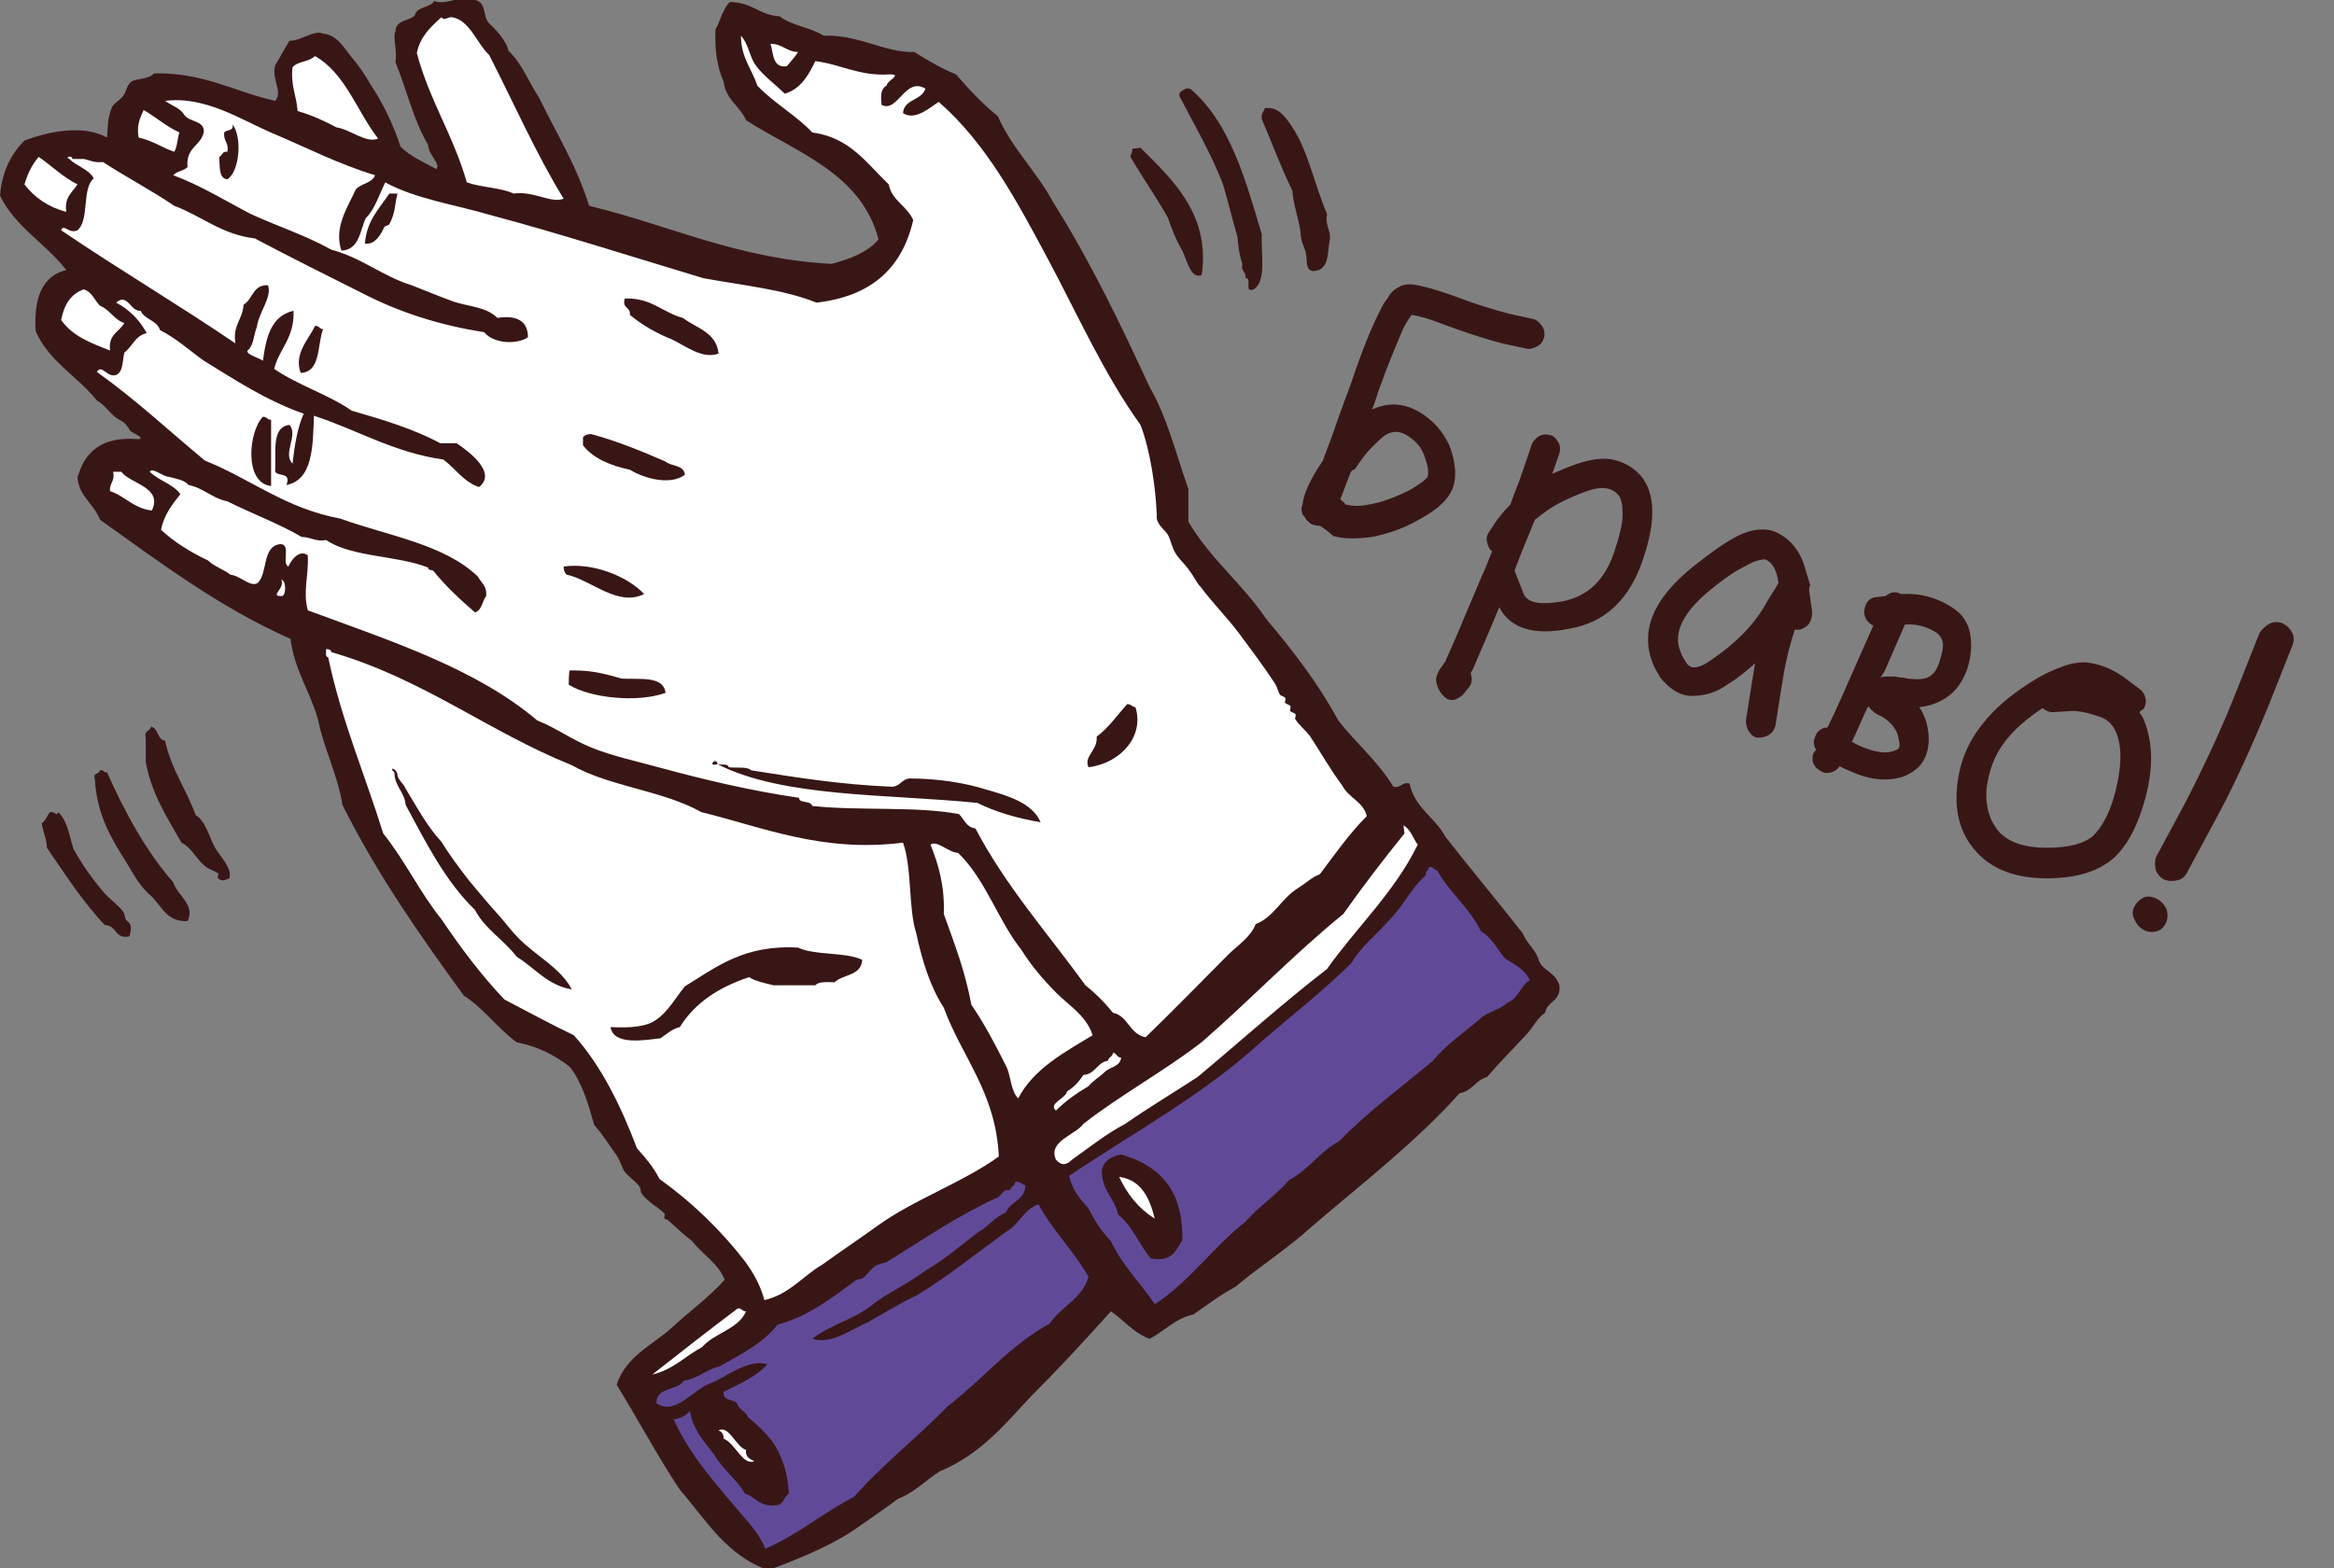 <?xml version="1.0" encoding="utf-8"?>
<!-- Generator: Adobe Illustrator 27.0.0, SVG Export Plug-In . SVG Version: 6.00 Build 0)  -->
<svg version="1.1" id="Слой_1" xmlns="http://www.w3.org/2000/svg" xmlns:xlink="http://www.w3.org/1999/xlink" x="0px" y="0px"
	 viewBox="0 0 229 153.9" style="enable-background:new 0 0 229 153.9;" xml:space="preserve">
<rect x="0" y="0" width="229" height="153.9" fill="#808080" stroke="none"/>
<style type="text/css">
	.st0{fill:#391616;}
	.st1{fill:#FFFFFF;}
	.st2{fill:#604A98;}
</style>
<path class="st0" d="M151,94.3c-0.3-1.1-1.2-1.7-1.6-2.7c-2.5-3.2-5.1-6.3-7.6-9.5c-1-1.9-3-2.8-3.5-5.2c-0.8-0.2-0.8,0.5-1.6,0.3
	c-1.5-2.5-3.7-4.3-5.4-6.5c-2-3.7-4.5-6.9-7.1-10c-2.3-3.4-5.5-5.9-7.6-9.5V48c-1.2-3.4-2.1-7.1-3.8-10c-2.9-6.3-5.9-12.5-9.5-18.2
	c-1.6-3-4-5.2-5.4-8.4c-1.5-1.2-2.8-2.6-4.1-4.1c-1.5-0.6-2.8-1.4-4.1-2.2c-2.9,0.1-5.3-1.7-8.9-1.6c-1.2-0.8-3.2-1-4.3-1.9
	c-2-0.1-2.7-1.4-4.9-1.4c-0.7,0.7-0.9,1.8-1.4,2.7c-0.1,2.1,0.2,3.8,0.8,5.1c0.2,1.8,1.6,2.4,2.2,3.8c5,3.2,11.3,5.2,13,11.7
	c-1.1,1.3-2.8,1.9-4.6,2.4c-9.3-0.5-15.9-3.8-23.8-5.7c-1.2-3.9-3.2-7.1-4.9-10.6c-1-1.5-1.7-3.4-3-4.6c-0.3-1.2-1.4-2.2-1.9-2.7
	c-0.6-0.6-0.3-1.8-1.1-2.2c-1.8-0.8-2.9,0.5-4.3,0c-0.4,0.7-1.7,0.5-1.9,1.4c-0.5,0.6-1.9,0.4-1.9,1.6c-0.3,0.5,0.2,1.8,0,3
	c1.1,2.7,1.8,5.8,3.2,8.1c0,1,1.3,1.9,0.8,2.4c-1.2-0.7-2.5-1.2-3.5-2.2c-0.7-2.2-1.8-4.4-3-6.2c-0.5-0.9-1.2-1.9-1.9-2.7
	c-0.7-0.9-1.4-2.1-2.7-2.2C30.8,2.9,29.6,4,28.4,4c-0.5,0.8-0.9,1.6-1.4,2.4c-0.4,1.4,0.8,2.6,0,3.5c-4-0.9-7-2.8-11.9-2.7
	c-0.5,0.6-1.7,0.5-2.2,0.8c-0.5,0.4-0.5,1-0.8,1.4c-0.4,0.5-0.9,0.7-1.1,1.1c-0.5,1.1-0.4,2.1-0.5,3c-2.3-1.3-5.8-0.6-8.1,0.3
	c-1.3,1.3-2.2,3-2.4,5.4c1.5,3.1,4.5,4.7,6.5,7.3c-2.4,0.6-3.2,2.8-3,6c1.3,3,4.1,4.4,6,6.8c0.9,0.5,1.3,1.4,2.2,1.9
	c0.5,0.2,0.8,0.6,1.1,1.1c0.2,0.2,1.5,0.7,0.8,0.8c-3.6-0.3-5.3,1.2-6,3.8c0.2,1.9,1.6,2.5,2.2,4.1c5.9,4.2,11.7,8.6,18.7,11.7
	c0.4,3.1,1.9,5.1,2.7,7.9c0.6,3,1.9,5.3,2.4,8.4c3.4,6.8,7.6,12.8,11.9,18.7c2,1.3,3.3,3.2,5.2,4.6c2.1,0.4,3.8,1.3,5.2,2.4
	c1.2,1.5,1.8,3.6,2.4,5.7c0.8,0.9,1.5,2,2.2,3c0.4,0.6,0.5,1.2,0.8,1.6c0.4,0.5,0.9,0.8,1.4,1.4c0.2,0.2,0.1,0.6,0.3,0.8
	c0.6,0.8,1.6,1.3,2.2,1.9c0.1,0.1-0.1,0.4,0,0.5c0,0,0.5,0.2,0.5,0.3c0.8,0.7,1.4,1.3,2.2,1.9c1,1.3,2.6,2.2,3.2,3.8
	c-1.6,1.8-3.6,3.2-5.4,4.9c-1.9,1.6-4.3,2.7-5.2,5.4c2.1,3.4,4,7,6.2,10.3c2.6,3,4.6,6.5,8.7,7.9c3.2-1.2,6.4-2.5,8.9-4.3
	c1.3-0.9,2.6-1.8,3.8-2.7c1.6-0.6,2.7-1.8,4.1-2.7c3.9-1.6,6.3-4.5,8.9-7.3c2.7-2.7,5.3-5.5,7.9-8.4c1.3,0.9,2.2,2.1,3.8,2.7
	c1.5-0.8,2.5-2,4.3-2.4c1.3-0.9,2.6-1.9,4.1-2.7c2.5-2.1,5.2-3.8,7.6-6c4.9-4.2,10.1-8.2,14.4-13c1.2-0.2,1.6-1.3,2.7-1.6
	c1.2-1.4,2.5-2.7,3.8-4.1c0.7-0.7,1.1-1.7,1.9-2.2c0.2-1.2,1.6-1.1,1.4-2.7C152.6,95.4,151.4,95.3,151,94.3L151,94.3z M116,8.9
	c-0.2,0.1-0.3,0.2-0.3,0.5c1.5,2.9,3.1,5.6,4.3,8.7c0.5,1.7,0.9,3.4,1.4,5.1c0.1,1,0.2,1.9,0.5,2.7c-0.2,0.8,0.4,0.7,0.3,1.4
	c0.7-0.1-0.2,1.5,0.8,1.1c1.3-0.8,0.7-3.5,0.8-5.4c-1.6-5.4-3.1-10.8-6.8-14.1C116.7,8.6,116.4,8.6,116,8.9L116,8.9z M126.8,12.5
	c-0.5-0.8-1.2-1.8-2.2-1.9h-0.5c-0.1,0.4-0.4,0.5-0.3,1.1c1,2.3,1.9,4.8,3,7c0.1,1.5,0.6,2.6,0.8,4.1c0,0.8,0.3,1.3,0.5,1.9
	c0.2,0.7-0.1,1.9,0.8,1.9c1.6-0.1,1.3-1.9,1.6-3.2c0-0.9-0.5-1.4-0.3-2.4C129,18.2,128.3,14.7,126.8,12.5L126.8,12.5z M111.1,14.6
	c0,0.7-0.4,0.6,0,1.1c1.1,1.9,2.4,3.7,3.5,5.7c0.3,0.9,0.8,2.2,1.4,3.2c0.5,1,0.8,2.8,1.9,2.4c0.9-6-3-9.5-6-12.5L111.1,14.6
	L111.1,14.6z M21.4,86.2c0.4,0.4,0.8,0.1,1.1,0c0.3-1-0.8-2-1.4-3c-0.6-1.1-0.9-2.6-1.9-3.2c-0.9-2.5-2.4-4.5-3-7.3
	c-0.8-0.1-0.6-1.2-1.4-1.4c0,0.5-0.7,0.3-0.5,1.1v2.4c0.6,3.2,2.1,5.4,3.5,7.9c0.9,0.4,1.4,1.5,2.2,2.2c0.4,0.4,0.9,0.5,1.4,0.8
	C21.5,85.7,21.3,86.1,21.4,86.2L21.4,86.2z M9.8,75.6c0,0.4-0.7,0.2-0.5,0.8c0.2,3.7,1.7,6,3.2,8.4c0.7,1.2,1.4,2.4,2.4,3.2
	c1,1,1.5,2.5,3.5,2.4c0.8-1.6-1-2.5-1.4-3.8c-2.7-3.1-4.7-6.8-6.5-10.8C10.2,75.9,10.2,75.5,9.8,75.6L9.8,75.6z M5.7,79.7
	c-0.1,0.5-0.3-0.1-0.8,0c-0.3,0.4-0.4,0.8-0.8,1.1c0.1,0.9,0.5,1.5,0.5,2.4c1.8,2.6,3.5,5.3,5.7,7.6c1.2,0,0.9,1.4,2.4,1.1
	c0.3-1.1,0.1-1.2-0.3-1.6c-0.2-0.2-0.1-0.5-0.3-0.8c-0.5-0.7-1.4-1.3-1.9-1.9c-1.2-1.4-2.1-2.7-3-4.3C6.8,82,6.6,80.5,5.7,79.7
	L5.7,79.7z"/>
<path class="st1" d="M48,5.4c2.4,4.7,4.6,9.7,7.3,14.1c-1.2,0.5-3-0.8-4.9-0.5c-1.3-0.6-3.2-0.6-4.6-1.1c-1.3-4.6-3.7-8.1-4.9-12.7
	c0.3-1.6,1.4-2.6,2.4-3.5c0.4,0.4,0.6-0.1,1.1,0C46.1,2,46.8,4.3,48,5.4L48,5.4z M75.6,4.3c1.2,0,1.6,0.8,2.7,0.8
	c-0.3,0.5-0.7,0.9-1.1,1.4C75.8,6.7,75.9,5.3,75.6,4.3L75.6,4.3z M37.1,13.6c-1.2,0.5-2.7-0.9-4.1-1.1c-1.1-0.6-2.4-1.2-3.8-1.6
	c-0.1-1.5-0.7-2.5-0.5-4.3c0.5-0.6,1.6-0.5,2.2-1.1C33.9,7.2,35,10.9,37.1,13.6L37.1,13.6z M14.1,10.8c1.2,0.7,2.2,1.6,3.5,2.2
	c-0.2,0.6-0.2,1.4-0.5,1.9c-1.2-0.4-2.1-1.1-3.5-1.4C13.4,12.4,13.7,11.6,14.1,10.8z M3.8,15.4c1.3,0.9,2.4,2,3.8,2.7
	c-0.5,0.8-1.3,1.2-1.1,2.7c-1.8-0.5-3.1-1.4-4.1-2.7C2.7,17.1,3.1,16.2,3.8,15.4L3.8,15.4z M12.2,31.7c-0.5,0.9-1.6,1.1-1.4,2.7
	C9,33.7,7.1,33,6,31.4c0.3-1.5,0.9-2.5,2.2-3c0.8,0.2,1.1,1.1,1.6,1.6C10.8,30.4,11.2,31.4,12.2,31.7L12.2,31.7z M11.1,46.3h0.8
	c0.9,1.2,4.1,1.5,3,3.8c-1.8-0.2-2.6-1.4-4.1-1.9C10.7,47.4,11.3,47.3,11.1,46.3L11.1,46.3z M27.6,56.9c0.5,0,0.5,1.7,0,1.6
	C26.4,58.5,28,57.8,27.6,56.9z M32,63.7c0.3,0,0.5,0.1,0.5,0.3c9,2.6,15.4,7.8,23.6,11.1c3.7,2.1,9,2.5,12.7,4.6
	c6.1,1.5,11.9,4,19.8,3c0.9,2.5,0.5,6.4,1.3,8.9c0.6,2.8,1.4,5.3,2.7,7.3c1.8,4.9,5.1,8.3,5.4,14.6c-3.6,2.6-8.3,4.2-11.9,6.8
	c-1.8,1.3-3.6,2.5-5.4,3.8c-1.9,1.1-3.2,2.9-5.7,3.5c-0.4-1.5-1.1-2.7-1.9-3.8c-2.4-3.1-5.2-5.8-8.4-8.1c-0.6-1.2-1.4-2.1-2.2-3
	c-1.6-4.2-3.5-8.1-6.2-11.1c-2.3-1.1-4.5-2.3-6.8-3.5c-2.3-2.4-4.3-5.1-6.2-7.9c-2.1-2.6-3.6-5.8-5.7-8.4
	c-1.8-5.8-4.1-11.1-5.4-17.3C31.9,64.5,32,64,32,63.7L32,63.7z M50.9,92.1c-0.7-0.7-1.2-1.4-1.9-2.2c-1-1.1-2-2.3-3-3.5
	c-1-1.3-1.9-2.5-2.7-3.8c-1.4-1.5-2.4-3.4-3.5-5.2c-0.2-0.5-0.7-0.8-0.8-1.3c0-0.7-1-0.9-0.3-0.3c0,1.4,1,1.9,1.1,3.2
	c2,3.7,3.9,7.5,6.8,10.3c1,1.9,2.8,2.9,4.1,4.6c1.8,1.1,3,2.8,5.4,3.2C55,95,52.7,93.9,50.9,92.1L50.9,92.1z M78.3,93
	c-5.3-0.3-8,1.9-11.1,3.8c-0.9,1.1-1.6,2.4-2.7,3.2c-1,0.8-2.7,0.9-4.6,0.8c0.3,1.8,3.2,1.3,4.9,1.1c0.6-0.4,1.1-0.9,1.9-1.1
	c1.5-2.4,3.8-3.9,6.8-4.9c0.6,0.4,1.6,0.6,2.4,0.8H80c0.3-0.4,1.2-0.3,1.9-0.3c0.8-0.8,2.6-0.6,2.7-2.2C82.9,93.4,80,93.8,78.3,93
	L78.3,93z M137.7,81c0.7,0.4,0.9,1.2,1.4,1.9c-2.3,4.7-6,8.1-8.9,12.2c-4.4,3.4-8.5,7.1-12.7,10.6c-2.3,1.5-4.8,3-7.1,4.6
	c-1.9,1-3.5,2.3-5.2,3.5c-0.6,0.6-1.1,0.6-1.6,0c-0.8-1.8,1.9-2.4,2.7-3.5c3.7-2.9,8-5.2,11.7-8.1c4.7-4.1,9-8.6,13.8-12.5
	c1.9-2.7,3.9-5.3,6-7.9L137.7,81L137.7,81z"/>
<path class="st2" d="M150.1,96.2c-0.9,0.5-1.1,1.8-2.2,2.2c-0.7,0.7-2,0.9-2.7,1.6c-1.5,1.3-3.3,2.5-4.6,4.1c-3.1,2.6-6.4,5-9.2,7.9
	c-1.9,1-3,2.8-4.9,3.8c-1.3,1.5-3,2.6-4.3,4.1c-3.2,2.5-5.5,5.9-8.9,8.1c-1.4-2.1-3.2-3.8-4.3-6.2c-0.9-0.9-1.6-2-2.2-3.2
	c-0.8-0.9-1.6-1.8-1.9-3.2c6.4-4.3,13.4-8.1,19-13.3c2.9-2.5,6-4.9,8.7-7.6c1-1.7,2.6-2.9,3.8-4.3c1.3-1.3,2.1-3.1,3.5-4.3
	c-0.1-0.4,0.3-0.5,0.3-0.8c0.4-0.1,0.5,0.3,0.8,0.3c1.2,2.2,3.2,3.7,4.3,6c1.1,0.6,1.6,1.8,2.4,2.7
	C148.5,94.6,149.6,95.1,150.1,96.2L150.1,96.2z M116,121.7c0.1-4.9-2.2-7.3-6-8.4c-1,0.2-1.7,0.6-1.9,1.6c0,2,1.3,2.7,1.6,4.3
	c1.4,1.1,2.1,3,3.2,4.3C115,123.9,115.4,122.7,116,121.7L116,121.7z"/>
<path class="st1" d="M109.2,103.3c0.4,0.1,0.4,0.5,0.8,0.5c-0.1,0.9-1.1,0.9-1.6,1.4c-0.5,0.5-1.1,0.8-1.6,1.4
	c-1.2,0.7-2.3,1.5-3.2,2.4c-0.8-0.7,1-1.2,1.1-1.9c0.7-0.4,1.2-1,1.6-1.6c1.2-0.1,1.3-1.2,2.4-1.4
	C108.8,103.7,109.2,103.7,109.2,103.3L109.2,103.3z M109.8,115.5c2.2,0.3,3,2.1,3.5,4.1C111.7,118.6,110.6,117.2,109.8,115.5z"/>
<path class="st2" d="M100.6,116.3c0,1.5-1.5,1.6-1.9,2.7c-1.1,0.4-1.7,1.4-2.7,1.9c-1.7,1.3-3.3,2.7-5.2,3.8
	c-1.7,1.3-3.8,2.2-5.4,3.5c-1.7,1.3-4.1,1.9-5.7,3.2c1.9,0.6,3.9-1,5.4-1.6c1.6-0.9,3.2-1.9,4.9-2.7c3.1-1.9,5.8-4.1,8.7-6.2
	c1.3-0.7,1.7-2.2,3.2-2.7c1.4,2.6,3.4,4.5,4.9,7.1c-0.6,2.2-2.7,2.9-3.8,4.6c-3.9,2.1-6.6,5.5-10,8.1c-3,3.1-6.4,5.7-9.2,8.9
	c-3.1,1.6-5.5,3.7-8.7,5.1c-0.5-1.2-1.3-2.2-2.2-3.2c-2.3-2.8-5.1-5.7-6.8-9.5c0.7-0.1,1.2-0.4,1.6-0.8c0.3,1.9,1.5,3.1,2.4,4.3
	c0.8,1.4,2.2,2.4,3,3.8c1.1,0.3,1.4,1.4,3.2,1.1c0.6-0.1,0.6-0.8,1.1-1.1c-0.1-2.1-0.7-3.8-1.6-5.1c-0.7-0.9-1.5-1.7-2.4-2.4
	c-0.2-0.6-0.9-0.7-1.1-1.4c-0.4-0.4-1.4-0.2-1.3-1.1c1.6-0.8,3.2-1.5,4.3-2.7c-2-0.6-4,1.3-5.7,1.9c-1.6,0.6-3.4,3.2-5.2,1.9
	c0-1.6,2.1-1.2,2.7-2.2c1.4-0.2,2.2-1.1,3.5-1.4c2.1-1.2,4.2-2.2,5.7-4.1c3-0.8,5.3-2.6,7.6-4.3c0.2-0.2,0.6-0.1,0.8-0.3
	c0.4-0.3,0.7-0.8,1.1-1.1c0.4-0.3,1-0.3,1.3-0.5c3.4-2.1,6.7-4.4,10.6-6.2c0.6-0.1,0.5-0.9,1.4-0.8c0.1-0.4,0.5-0.4,0.5-0.8
	C100.2,115.9,100.2,116.3,100.6,116.3L100.6,116.3z"/>
<path class="st1" d="M73.2,128.7c-0.8,1.8-3.1,2.1-4.3,3.5c-1.7,0.9-2.8,2.2-4.9,2.7c2.8-2.2,5.6-4.4,8.4-6.5
	C72.8,128.4,72.8,128.7,73.2,128.7L73.2,128.7z M70.5,140.4c1-0.6,1.7,1.6,2.7,1.9c-0.1,0.7,0.4,0.9,0.8,1.1c-1.1,0.5-1.9-1.8-3-2.2
	C71,140.7,70.8,140.5,70.5,140.4z M51.8,33.1c0-1.6-1.1-2.2-3-1.9c-1.1-1.1-2.8-1.1-4.3-1.6c-1.4-0.5-2.8-1.1-4.1-1.6
	c-2.9-0.9-4.9-2.7-7.9-3.5c-2.5-1.4-5.3-2.3-7.9-3.5c-2.5-1.3-4.9-2.8-7.6-3.8c0.3-0.4,1-0.4,1.4-0.8c-0.2-2,1.4-2.1,1.6-3.5
	c0-1.1-1.4-0.9-1.9-1.6c-0.4-0.7-1.2-0.9-1.9-1.4c4-0.5,7.5,1.9,10.6,3.2c3.3,1.4,6.4,3,10,4.1c-0.3,0.8-1.4,0.8-1.9,1.4
	c-0.7,1.6-2.2,3.7-1.4,6c1.8-0.1,1.8-2,2.4-3.2c0.9-0.9,1.3-2.3,1.9-3.5c2.9,1.6,6.9,2.2,10.3,3.2c7.1,1.9,13.9,4.1,20.9,6.2
	c3.8,0.7,7.9,1.1,11.1,2.4c5.3-0.6,8.4-3.3,9.5-8.1c-0.6-1.4-2.1-1.9-2.4-3.5C85,16,83.4,13.5,79.7,13c-1.6-1.7-3.8-2.9-5.4-4.6
	c-0.5-1.6-1.6-2.7-1.6-4.9c0.7,0.8,0.8,1.8,1.3,2.7c0.8,1.2,2,2,3,3c1.6-0.5,2.3-1.8,3-3.2c2.5,0.3,4.3,1.5,7.3,1.3
	c1.3,0-0.3,0.6-0.3,1.1c-0.6,0.3-0.6,1-0.5,1.9c1.6,0.8,2.3-2.8,4.3-1.6c-0.4,1.2-2.1,1-2.2,2.4c1.2,0.8,2.7-0.6,3.5-1.1
	c4.6,4,7.6,9.6,10.6,15.2s5.6,11.5,9.2,16.5c1,2.6,1.5,6.3,1.6,8.9c-0.1,0.8,0.7,1.3,1.1,1.9c0.3,0.6,0.4,1.3,0.8,1.9
	c0.4,0.6,0.9,1,1.3,1.6c0.4,0.5,0.7,1.2,1.1,1.6c1.2,1.6,2.6,3,3.8,4.6c1.1,1.5,2.4,3.2,3.5,4.9c0.2,0.3,0.3,0.8,0.5,1.1
	c0.1,0.1,0.5,0.2,0.5,0.3c0.1,0.1-0.1,0.4,0,0.5c0.1,0.1,0.5,0.2,0.5,0.3c0.1,0.1-0.1,0.4,0,0.5c0.1,0.1,0.5,0.2,0.5,0.3
	c0.1,0.1-0.1,0.4,0,0.5c0.4,0.6,1,1.1,1.4,1.6c1,1.5,2,3.3,3.2,4.9c0.6,1.2,2.1,1.6,2.4,3c-1.7,1.7-3.1,3.7-4.6,5.7
	c-0.8,0.3-1.4,0.9-2.2,1.4c-1.6,1-2.3,2.8-4.1,3.5c-0.5,1.3-1.8,2.1-2.7,3c-2.6,2.6-5.3,5.4-8.1,8.1c-1.6-0.3-1.7-2.1-3.2-2.4
	c-0.8-1-1.7-1.9-2.7-2.7c-3.7-5.1-7.8-9.7-10.8-15.4c-0.9-0.1-1.1-0.9-1.6-1.4c-4.2-0.8-9.8-0.3-14.4-0.8c-0.2-0.6-1.3-0.2-1.3-0.8
	c-4.8-0.7-9.4-1.8-13.8-3c-2.2-0.6-4.5-1.1-6.5-1.9c-2-0.8-3.6-2-5.4-2.7c-6-5.1-14.4-7.8-22.5-10.8c-0.5-1.9,0.1-3.3,0-5.4
	c-0.8-0.6-1.6,0.4-1.9,1.1c-0.7-0.3,0.3-2.2-0.8-2.2c-1.8,0.2-1.2,2.8-2.2,3.8c-0.7,0.5-1.7-0.7-2.7-0.8C22,55.9,21,55.6,20.4,55
	c-1.7-0.8-3.3-1.8-4.6-3c0.3-1.5,1.1-2.5,1.9-3.5c-0.7-1-2.1-1.3-3-2.2c0.2-0.5,1.3,0.5,1.9,0.5c0.7,0.2,1.5,0.3,1.9,0.8
	c1.5,0.3,2.3,1.3,3.8,1.6c2.4,1.2,5.1,2.2,7.3,3.5c0.9,0,1.4,0.5,2.4,0.3c2.5,1.7,7,1.5,10,2.7c0,0.3,0.3,0.2,0.5,0.3
	c1.2,1.5,2.6,2.8,4.1,4.1c0.7-0.2,0.7-1.1,1.1-1.6c0.1-1-0.5-1.3-0.8-1.9c-3.3-3.2-8.8-4-13.5-5.7c-5.4-1-8.8-3.9-13.3-5.7
	c-3.5-2.9-6.8-6-10.6-8.7c0.5-0.8,1,0.6,1.9,0.3c0.7-0.3,0.6-1.4,0.8-2.2c0.8-0.6,1.1-1.7,2.2-1.9c-0.7-1.3-1.7-2.3-3-3
	c1.1-1,1.4,0.9,2.4,0.8c0.4,0.9,1.6,0.9,1.9,1.9c1.6,0.8,2.9,2,4.3,3c3.1,1.9,6.1,3.9,9.8,5.2c-0.6,1.3-0.9,3.1-1.1,4.9
	c-1-1,0.6-2.8-0.3-3.8c-1.8,0.2-1.3,2.7-1.4,4.6c0.3,0.5,1.6,0,1.1,1.3c2.6-0.5,2.6-3.8,2.7-6.8c4.3,1.4,7.8,3.6,12.7,4.3
	c1.2,0.9,2,2.2,3.5,2.7c1.8-1.4-1-3.5-2.2-4.3h-1.6c-2.6-1.4-5.6-2.3-8.7-3.2c-2.3-1.6-5.3-2.5-7.6-4.1c0.5-2,2-3,1.9-5.7
	c-2.2,0.5-2.7,2.6-3,4.9c-0.4-0.3-2-0.7-1.4-1.1c0.5-0.5,0.5-1.5,0.8-2.2c0.2-1.5,1.5-2.9,1.1-4.1c-1.5-0.1-1.5,1.4-2.4,1.9
	c-0.1,1.5-1.1,2-0.8,3.8c-5.6-3.8-11.5-7.3-17.1-11.1c0.2-0.7,0.8,0.4,1.6,0c1.2-1,0.4-4.1,1.6-5.1c-0.5-0.9-1.7-1.2-2.4-1.9
	c-0.5-0.2,0.3-0.4,0.3,0h1.1c0.6,0.1,1,0.4,1.9,0.3c2.3,1.5,4.8,2.8,7,4.3c2.7,1,4.6,2.8,7.9,3.2c3.6,1.9,7,3.6,10.6,5.4
	c3.5,1.8,7.4,3.1,11.9,3.8C48.5,33.8,50.8,33.8,51.8,33.1L51.8,33.1z M22,13c-0.1,0.9,0.5,1,0.3,1.9c-0.5-0.1-0.5,0.4-0.8,0.5
	c0.1,0.8-0.1,2.1,0.8,2.2c1.2-0.7,1.5-4.2,0.5-5.4C23,12.9,22.2,12.7,22,13z M38.2,19c-1,1.5-2.2,2.6-2.4,4.9
	c1.1,0.2,1.7-1.2,1.9-1.6c0-0.1,0.5-0.2,0.5-0.3c0.6-1.1,0.5-1.8,0.8-3C39,19,38.2,19,38.2,19z M61.8,30.9c1.2,1,2.6,1.8,4.1,2.4
	c1.3,0.6,3,2,4.6,1.4c-0.2-2.1-2.2-2.5-3.5-3.5c-1.9-0.5-2.9-1.8-5.2-1.9h-0.5C61,30.3,61.9,30.1,61.8,30.9L61.8,30.9z M29.5,36.6
	c2-0.1,1.6-2.7,2.2-4.3c-0.4,0-0.4-0.4-0.8-0.3C30.3,33.3,28.8,34.7,29.5,36.6z M26.6,47.7v-6.5c-0.4,0-0.4-0.3-0.8-0.3
	C24.4,42.3,23.9,47.4,26.6,47.7z M65.3,45.3c-2.3-1-4.7-2-7.3-2.7c-0.4,0-0.6,0.1-0.8,0.3v0.8c1,1.3,2.7,2,4.6,2.4
	c1.3,0.8,3.9,1.6,5.4,0.5C67.1,45.6,65.9,45.8,65.3,45.3L65.3,45.3z M55.3,55.6c0,0.4,0.1,0.6,0.3,0.8c2.4,0.5,5,3.2,7.6,1.9
	C61.5,56.5,58.1,55.2,55.3,55.6z M55.8,67.2c2.1,1.3,6.7,1.8,9.5,0.8c-0.2-1.7-2.5-1.3-4.3-1.4c-1.4-0.4-2.8-0.8-4.6-0.8h-0.5
	C55.8,65.9,55.8,67.2,55.8,67.2z M111.4,69.4c-0.3,0-0.4-0.3-0.8-0.3c-1,1.1-1.8,2.3-3,3.2c0.1,1.4-1.3,1.9-0.8,3
	C110,74.9,112.3,72.2,111.4,69.4L111.4,69.4z M96.8,77.5c-2.2-0.7-4.9-1.1-7.6-1.1c-0.8,0.1-0.9,0.9-1.9,0.8
	c-4.8-0.2-9.2-0.9-13.6-1.6c-0.4-0.4-1.4-0.2-2.2-0.3c-0.1-0.4-0.7-0.2-1.1-0.3c-0.1-0.8-1.1,0.3,0,0c6.5,3.3,16.6,2.9,25.5,3.8
	c1.8,0.9,3.9,1.5,6.2,1.9C101.3,78.8,98.9,78.1,96.8,77.5L96.8,77.5z"/>
<path class="st1" d="M91.3,82.9c0.6-0.5,1.8,0.8,2.7,0.8c2.7,2.6,3.9,6.6,6.2,9.5c1,1.6,2.2,3,3.5,4.3c1.2,1.2,2.9,2.2,3.5,4.1
	c-2.8,1.7-5.8,3.3-7.3,6.2c-0.7-0.7-0.7-2-1.1-3c-1.1-2.2-2.2-4.3-3.5-6.2c-0.6-3.3-1.7-6.1-2.7-8.9C92.7,87,92.1,84.9,91.3,82.9
	L91.3,82.9z"/>
<path class="st0" d="M129.5,51.6c-0.4,0-0.7-0.1-0.9-0.2c-0.2-0.2-0.4-0.3-0.5-0.5s-0.2-0.3-0.3-0.4c0-0.1-0.1-0.3-0.1-0.4
	c0-0.1,0-0.2,0-0.3c0-0.1,0.1-0.2,0.1-0.3c0.1-1,0.7-2.4,2-4.3c0-0.1,0.1-0.2,0.1-0.3l0.9-2.4c0.5-1.5,1.1-3.1,1.8-5
	c1-3,1.9-5.2,2.6-6.6c0.2-0.4,0.4-0.8,0.5-1s0.4-0.5,0.6-0.9c0.2-0.3,0.5-0.6,0.9-0.8c0.3-0.2,0.7-0.3,1.1-0.3
	c0.7,0,2.3,0.4,4.5,1.2c2.1,0.8,3.8,1.3,5.3,1.7l2.3,0.5c0.4,0.1,0.6,0.3,0.9,0.7c0.2,0.3,0.3,0.7,0.2,1.1c-0.1,0.4-0.3,0.7-0.7,0.9
	c-0.4,0.2-0.7,0.3-1.1,0.2l-2.3-0.5c-1.6-0.4-3.4-1-5.6-1.8c-1.5-0.6-2.6-0.9-3.3-1c-0.2,0.3-0.5,0.7-0.8,1.3
	c-0.6,1.4-1.5,3.5-2.5,6.3c-0.2,0.7-0.4,1.3-0.6,1.7c1.5-0.7,3-0.7,4.6,0.2c1.4,0.8,2.4,2,3,3.3c0.5,1.3,0.7,2.6,0.5,3.6
	c-0.2,1.3-1.3,2.5-3.3,3.6c-1.7,1-3.3,1.5-4.8,1.8c-1.5,0.2-2.8,0.2-3.8-0.1C130.3,52.1,129.8,51.8,129.5,51.6L129.5,51.6z
	 M132.5,46.4c-0.4,1-0.7,1.9-1,2.6c0.2,0.2,0.4,0.3,0.5,0.5c0.7,0.2,1.5,0.2,2.4,0c1.2-0.2,2.5-0.7,3.9-1.4c0.4-0.2,0.8-0.5,1.1-0.7
	s0.5-0.4,0.6-0.5c0.1-0.1,0.1-0.2,0.1-0.2c0.1-0.6-0.1-1.3-0.4-2.1c-0.3-0.8-0.9-1.4-1.7-1.9c-0.7-0.4-1.3-0.4-1.9-0.1
	c-0.4,0.2-0.9,0.7-1.5,1.3c-0.6,0.6-1.1,1.3-1.7,2.2C132.7,46.1,132.6,46.2,132.5,46.4L132.5,46.4z M144.3,66.1
	c0.2,0.6,0.1,1.1-0.3,1.5l-0.4,0.5c0,0-0.1,0.1-0.1,0.1s-0.2,0.2-0.4,0.3c-0.2,0.1-0.4,0.2-0.5,0.2c-0.2,0-0.4,0-0.6-0.1
	s-0.5-0.4-0.7-0.7c-0.3-0.5-0.4-0.9-0.4-1.2c0-0.3,0.2-0.8,0.5-1.2s0.5-0.7,0.5-0.8c0.7-1.5,1.8-4.2,3.5-8.2c0.4-0.8,0.7-1.7,1-2.4
	c-0.3-0.2-0.4-0.5-0.5-0.9s0-0.7,0.2-1l0.8-1.2c0.4-0.5,0.8-1,1.3-1.5c0.3-0.9,0.6-1.6,0.9-2.4l1.2-3.5c0.1-0.3,0.4-0.6,0.7-0.8
	c0.4-0.2,0.7-0.2,1.1-0.1s0.6,0.4,0.8,0.7c0.2,0.4,0.2,0.7,0.1,1.1l-0.7,2c0.7-0.3,1.6-0.7,2.5-1c1.2-0.4,2.4-0.6,3.4-0.4
	s2,0.7,2.8,1.6c1.4,1.7,1.5,4.4,0.2,8.2c-1.3,3.9-3.7,6.2-7.2,6.8c-3.5,0.7-5.8,0-6.9-2.1c-1.2,2.9-2.1,4.9-2.6,6.1
	C144.4,65.9,144.3,66,144.3,66.1L144.3,66.1z M148.6,56l0.9,2.3c0.4,0.9,1.7,1.1,3.9,0.7c2.4-0.5,4.1-2.1,5-4.9
	c0.5-1.5,0.8-2.7,0.8-3.6s-0.1-1.5-0.4-1.9c-0.7-0.8-1.7-0.9-3.1-0.4c-1.9,0.7-3.3,1.4-4.3,2.2c-0.3,0.2-0.5,0.4-0.8,0.6
	C150,52.5,149.3,54.1,148.6,56L148.6,56z M177.6,57.4c0,0.1-0.1,0.2-0.1,0.5l0.3,2.2c0,0.4-0.1,0.8-0.3,1.1
	c-0.2,0.3-0.6,0.5-0.9,0.6c-0.1,0-0.3,0-0.5,0c-0.6,1.8-1,3.6-1.3,5.6l-0.6,3.8c-0.1,0.4-0.3,0.7-0.6,0.9c-0.3,0.2-0.7,0.3-1.1,0.3
	s-0.7-0.3-0.9-0.6c-0.2-0.3-0.3-0.7-0.3-1.1l0.6-3.8c0.1-0.6,0.2-1.2,0.3-1.8c-0.8,0.7-1.6,1.4-2.6,2c-1.2,0.9-2.4,1.2-3.6,1.2
	s-2.2-0.7-3.1-1.8c-0.2-0.4-0.5-0.8-0.7-1.3c-1.3-3.2-0.1-6.3,3.8-9.5c1.9-1.5,3.4-2.6,4.7-3.2c1.3-0.6,2.5-0.7,3.5-0.3
	c1.5,0.7,2.5,1.9,3,3.9L177.6,57.4L177.6,57.4z M174.5,57.2c-0.2-1.3-0.6-2-1.3-2.3c-0.1,0-0.3,0-0.7,0.1c-0.4,0.1-1,0.4-1.9,0.9
	c-0.9,0.5-1.8,1.2-2.8,2c-2.7,2.2-3.7,4.3-2.9,6.1c0.1,0.3,0.2,0.5,0.4,0.8c0.2,0.4,0.5,0.7,0.9,0.7s1-0.2,1.8-0.8
	c2.2-1.5,3.9-3.2,5-5C173.6,58.6,174.2,57.8,174.5,57.2z M182.9,60.2c0-0.4,0.1-0.8,0.3-1.1c0.2-0.3,0.6-0.5,0.9-0.5l0.9-0.1
	c0.5-0.4,1-0.5,1.5-0.2c0.1,0,0.1,0,0.1,0c1.7-0.1,3.4,0.3,4.9,1.3c1,0.6,1.6,1.5,1.8,2.6c0.2,1.1,0.1,2.3-0.3,3.5
	c-0.4,1.1-1,2-1.8,2.6s-1.8,1-2.9,1.1c0.5,0.7,0.8,1.6,0.9,2.5c0.1,1,0,1.8-0.4,2.6s-1.1,1.3-2,1.7c-1.5,0.5-3.3,0.4-5.2-0.5
	c-0.2-0.1-0.6-0.2-1.1-0.5c-0.2,0.3-0.5,0.5-0.8,0.6c-0.4,0.1-0.7,0.1-1-0.1c-0.4-0.2-0.6-0.4-0.8-0.8c-0.1-0.4-0.1-0.8,0.1-1.1
	l0.2-0.2c-0.2-0.3-0.3-0.7-0.2-1s0.2-0.7,0.5-0.9c0.2-0.2,0.5-0.3,0.8-0.3c0.8-1.6,1.9-4.1,3.3-7.3l1.2-2.7
	C183.2,61.1,183,60.7,182.9,60.2L182.9,60.2z M181.7,72.8c0.3,0.2,0.6,0.3,1,0.5c1.2,0.5,2.3,0.7,3.1,0.4c0.3-0.1,0.5-0.2,0.5-0.3
	c0.1-0.1,0.1-0.4,0-0.8c-0.1-0.9-0.7-1.7-1.7-2.3c-0.6-0.2-1-0.6-1.3-1C182.7,70.5,182.2,71.8,181.7,72.8L181.7,72.8L181.7,72.8z
	 M184.5,66.5c0.2-0.1,0.4-0.1,0.7-0.1s0.5,0,0.7,0c0.2,0,0.4,0.1,0.7,0.1s0.5,0.1,0.6,0.1c0.9,0.1,1.6,0.1,2.1-0.2s0.8-0.8,1-1.5
	c0.3-0.9,0.4-1.5,0.3-1.9c-0.1-0.4-0.3-0.7-0.6-0.9c-0.9-0.6-2-0.9-3.1-0.8l-1.7,3.9C185,65.7,184.8,66.1,184.5,66.5L184.5,66.5z
	 M209.9,69.9c0.4,0.5,0.6,1.1,0.8,1.8c0.5,1.8,0.5,4-0.2,6.6c-0.7,2.6-1.7,4.6-3.1,5.9c-1.5,1.3-3.6,2-6.6,2c-2.9,0-5.2-0.8-6.8-2.5
	c-1.6-1.7-2.2-3.8-2-6.3c0.2-2.4,1-4.4,2.4-6.2c1.3-1.7,3-3.1,5.1-4.4c1.1-0.7,2.1-1.1,2.9-1.4c0.8-0.3,1.5-0.4,2.2-0.4
	c1.1,0.1,2.4,0.5,3.7,1.4l1.6,1.2c0.3,0.2,0.5,0.5,0.6,0.9s0,0.8-0.2,1.1C210.2,69.6,210,69.8,209.9,69.9L209.9,69.9z M200.4,69.5
	c-1.5,1-2.8,2.1-3.7,3.3c-1,1.3-1.6,2.9-1.8,4.7c-0.1,1.7,0.3,3,1.2,4.1c1,1.1,2.6,1.6,4.7,1.6c2.2,0,3.7-0.4,4.6-1.2
	c0.9-0.9,1.7-2.4,2.2-4.5c0.5-2.1,0.6-3.8,0.2-5.1c-0.3-1.1-0.9-1.8-1.9-2.1c-1.2-0.4-2.2-0.6-3-0.5l-1.5,0.1
	C201.1,69.9,200.8,69.8,200.4,69.5L200.4,69.5z M209.4,89c0.2-0.4,0.5-0.7,0.9-0.9c0.4-0.2,0.9-0.1,1.3,0.1c0.4,0.2,0.7,0.5,0.9,0.9
	l0.1,0.2c0.1,0.4,0.1,0.9-0.1,1.3c-0.2,0.4-0.5,0.7-0.9,0.8s-0.8,0.1-1.2-0.1c-0.4-0.2-0.7-0.5-0.9-0.9l-0.1-0.2
	C209.2,89.8,209.2,89.4,209.4,89z M222.7,61.2c0.4-0.2,0.9-0.2,1.3,0s0.7,0.5,0.9,0.9s0.2,0.8,0,1.3l-2.3,5.8
	c-1.6,3.9-3.3,7.7-5.2,11.2l-2.8,5.2c-0.2,0.4-0.5,0.7-1,0.8c-0.4,0.1-0.9,0.1-1.3-0.1c-0.4-0.2-0.7-0.6-0.8-1
	c-0.1-0.4-0.1-0.9,0.1-1.3l2.8-5.2c1.8-3.5,3.5-7.1,5-10.9l2.3-5.8C222,61.7,222.3,61.4,222.7,61.2z"/>
</svg>
